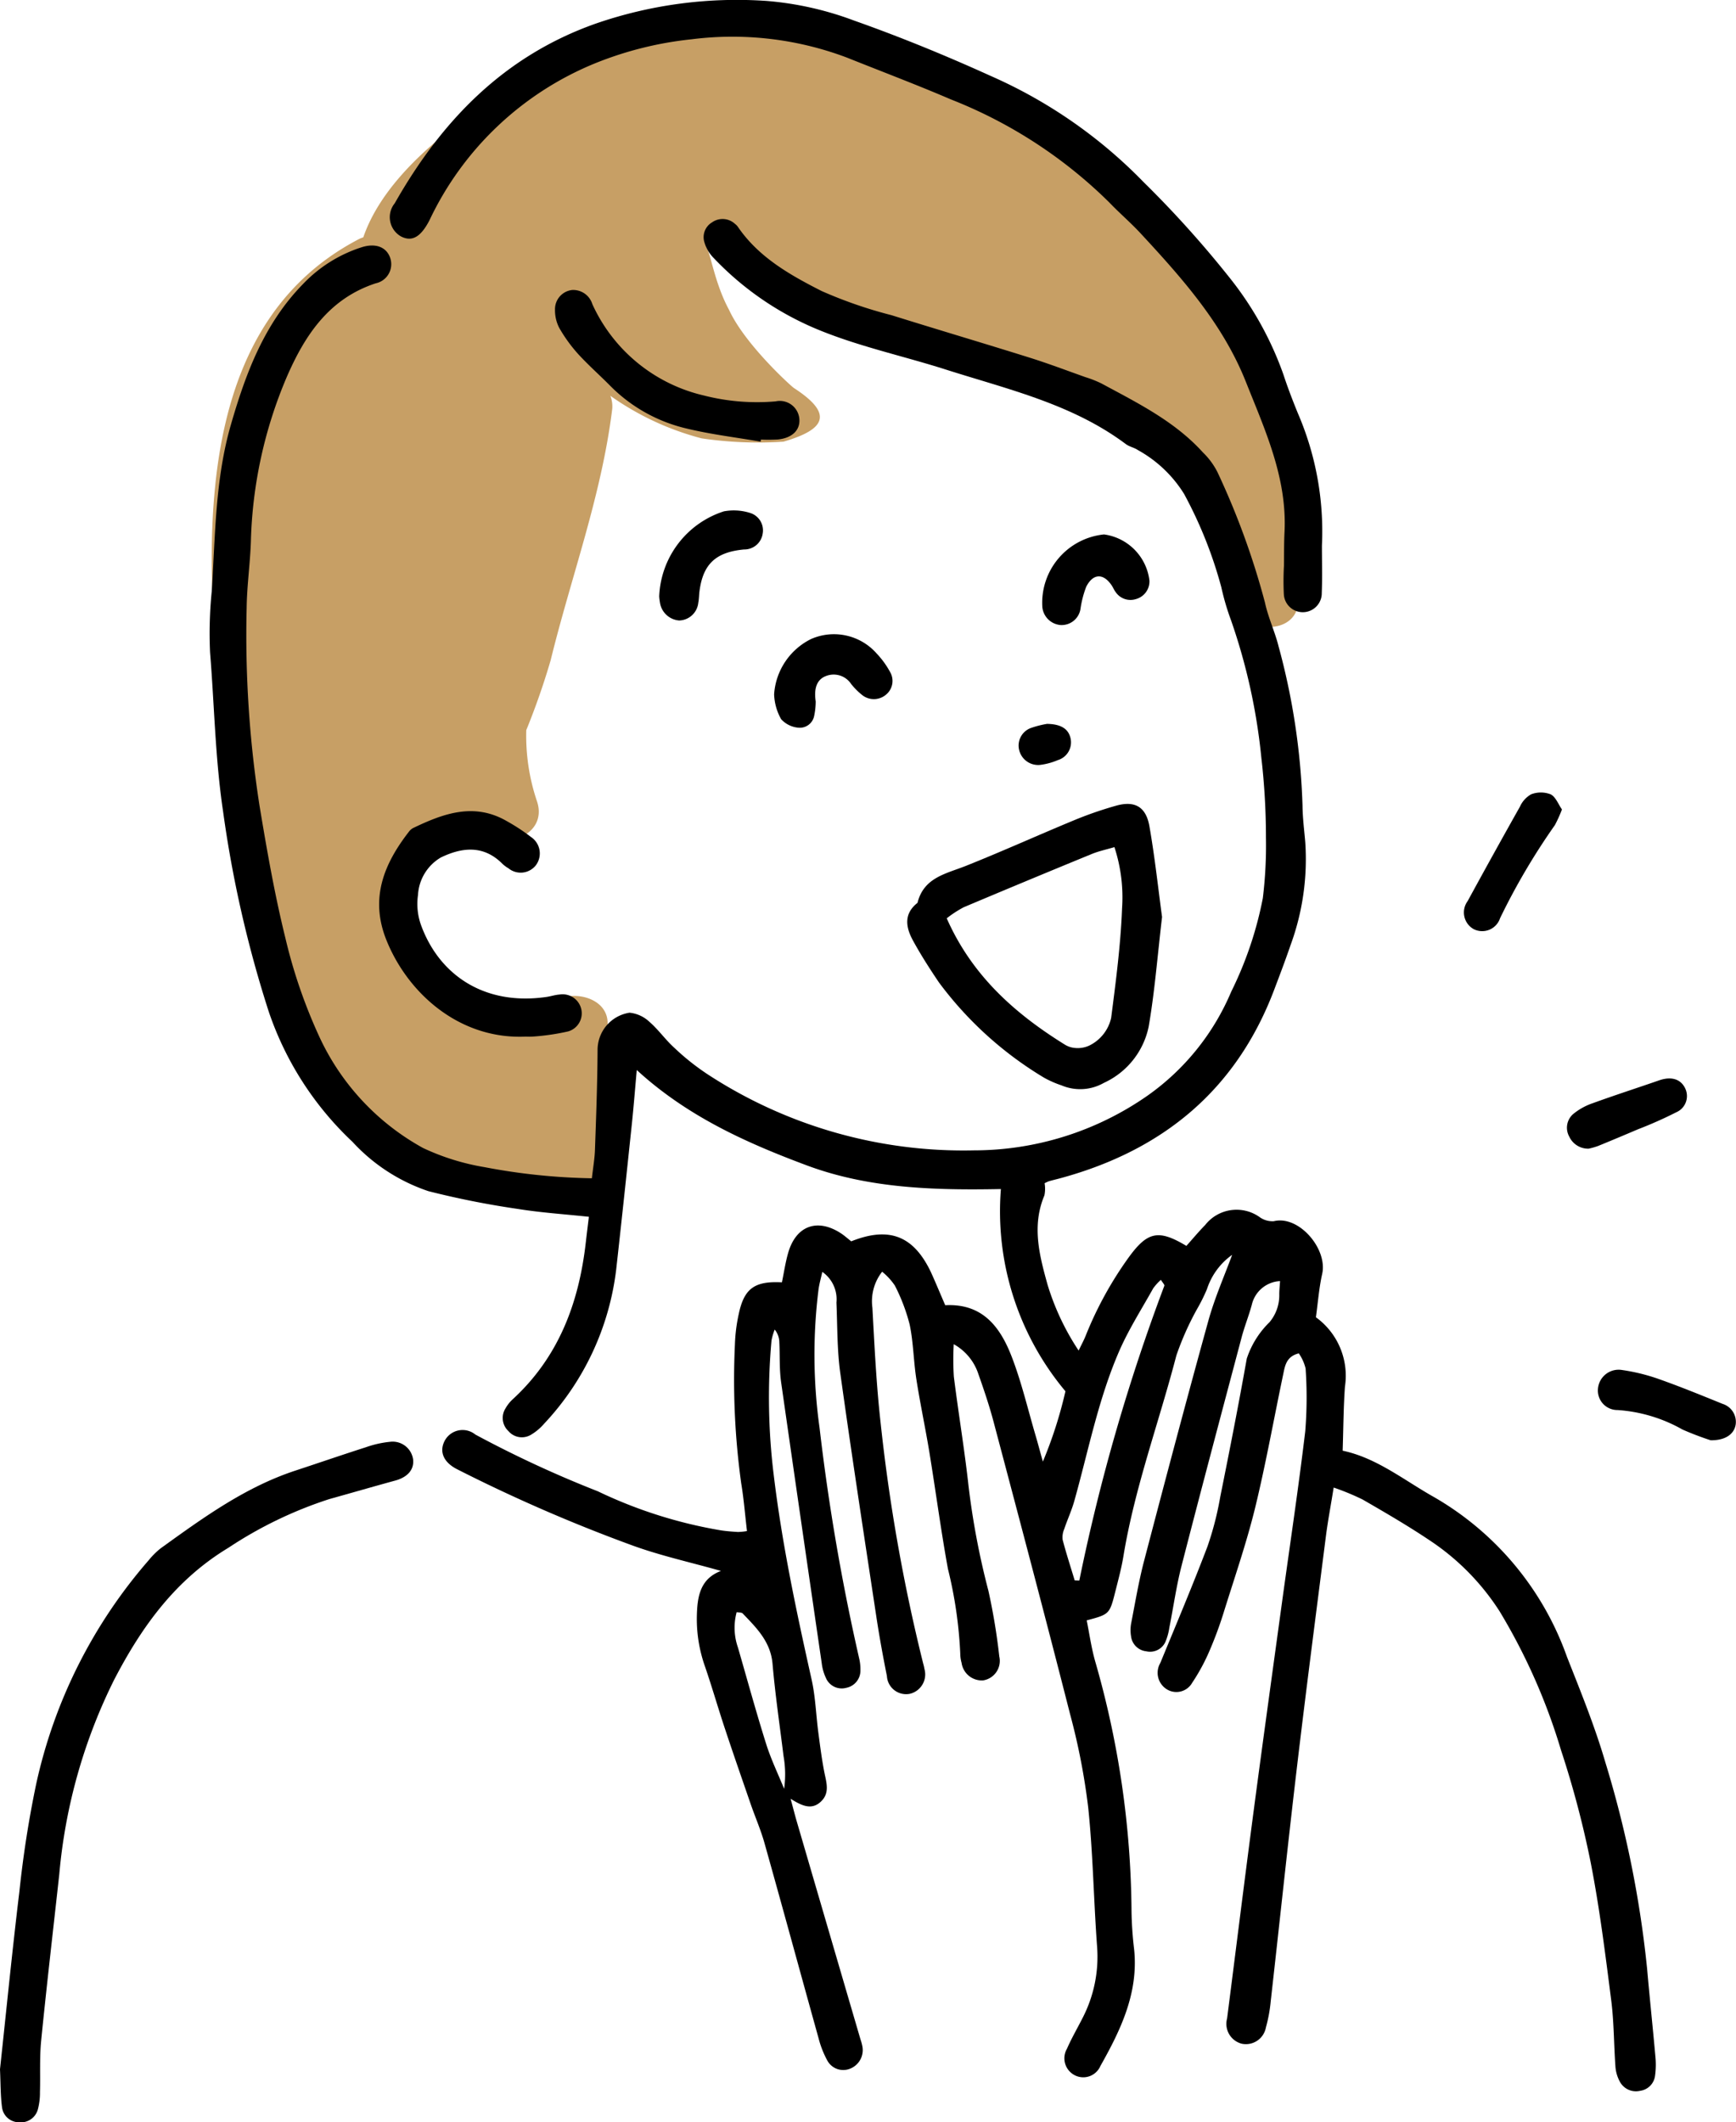 <svg xmlns="http://www.w3.org/2000/svg" width="123.028" height="150.411" viewBox="0 0 123.028 150.411">
  <g id="グループ_420" data-name="グループ 420" transform="translate(-172.29 -333.817)">
    <path id="パス_558" data-name="パス 558" d="M317.783,379.641c-.716-5.972-1.334-14.459-5.584-19.42a1.944,1.944,0,0,0-.315-1.781c-1.925-2.759-3.278-6.024-6.077-8.048a2.043,2.043,0,0,0-2.023-.131c-3.482-3.771-9.48-5.827-13.967-7.332-.112-.033-.21-.046-.315-.072-4.4-2.5-8.764-4.717-13.98-4.427-3.718.21-7.233,1.813-10.478,3.521-4.415,2.319-11.609,6.746-13.5,12.265-.092.04-.19.066-.289.118-12.265,6.366-10.872,22.586-9.743,34.188.867,8.842,3.081,18.178,7.732,25.858,3.666,6.057,9.934,7.785,16.641,7.305a.447.447,0,0,0,.1-.019A2.286,2.286,0,0,0,268.433,420c.309-1.537.67-3.061.985-4.6a2.433,2.433,0,0,0-.9-2.483c.1-.907.21-1.813.322-2.727.243-1.918-2.083-2.608-3.462-1.984-6.977,3.16-16.818-8.074-8.185-12.127a2.107,2.107,0,0,0,.46-.283,2.528,2.528,0,0,0,3.1.972c1.616.611,3.81-.571,3.081-2.628a14.53,14.53,0,0,1-.742-4.993,50.85,50.85,0,0,0,1.728-4.953c1.458-5.945,3.574-11.576,4.349-17.692a2.052,2.052,0,0,0-.118-1.051,19.846,19.846,0,0,0,6.465,3.016,27.244,27.244,0,0,0,5.807.234c3.038-.884,3.521-1.993.739-3.8-.217-.145-3.478-3.1-4.6-5.543-1.027-1.889-1.321-4.1-1.616-4.452.887-.512.686.027,1.6.526,3.731,5.216,10.932,6.76,16.8,8.212,4.71,1.17,15.064,2.2,16.391,8.068a1.981,1.981,0,0,0,1.308,1.524,35.861,35.861,0,0,1,.913,4.763,2.376,2.376,0,0,0,.217.736c.033.3.072.6.112.907C313.532,382.545,318.138,382.584,317.783,379.641Z" transform="translate(-53.506 -3.583)" fill="#c79f65"/>
    <path id="パス_559" data-name="パス 559" d="M292.216,481.653c2.683-.141,3.926,1.593,4.73,3.7.689,1.8,1.131,3.7,1.678,5.553.15.508.284,1.019.51,1.831a30.383,30.383,0,0,0,1.6-4.986,19.857,19.857,0,0,1-4.574-14.331c-4.739.092-9.385-.043-13.775-1.684-4.281-1.6-8.456-3.472-12.03-6.751-.127,1.4-.22,2.6-.345,3.791-.363,3.446-.727,6.892-1.112,10.335a19.32,19.32,0,0,1-5.119,10.951,3.756,3.756,0,0,1-.922.772,1.251,1.251,0,0,1-1.6-.263,1.268,1.268,0,0,1-.2-1.614,2.589,2.589,0,0,1,.5-.631c3.266-3,4.7-6.842,5.186-11.131.065-.57.137-1.138.218-1.809-1.739-.186-3.4-.293-5.029-.556a61.853,61.853,0,0,1-6.342-1.26,12.857,12.857,0,0,1-5.386-3.5,22.613,22.613,0,0,1-5.927-9.214,82.985,82.985,0,0,1-3.238-14.186c-.561-3.753-.619-7.533-.925-11.3a29.929,29.929,0,0,1,.12-4.316c.254-3.947.239-7.921,1.35-11.779,1.057-3.67,2.367-7.174,5.109-9.985a9.89,9.89,0,0,1,4.183-2.622c.987-.309,1.755,0,2.01.777a1.383,1.383,0,0,1-1.027,1.783c-3.3,1.08-5.012,3.659-6.3,6.62a31.764,31.764,0,0,0-2.551,11.673c-.053,1.574-.282,3.144-.3,4.717a78.534,78.534,0,0,0,.909,13.995c.522,3.148,1.071,6.3,1.837,9.4a36.81,36.81,0,0,0,2.354,6.881,17.243,17.243,0,0,0,7.408,8,16.6,16.6,0,0,0,4.351,1.354,43.971,43.971,0,0,0,7.606.789c.082-.734.2-1.39.22-2.048.083-2.337.17-4.674.184-7.013a2.67,2.67,0,0,1,2.265-2.674,2.393,2.393,0,0,1,1.4.638c.643.554,1.139,1.276,1.771,1.846a16.984,16.984,0,0,0,2.422,1.92,33.144,33.144,0,0,0,18.808,5.352,21.506,21.506,0,0,0,12.3-3.872,17.172,17.172,0,0,0,5.941-7.376,26.052,26.052,0,0,0,2.239-6.628,30.823,30.823,0,0,0,.221-4.3,49.06,49.06,0,0,0-.327-5.659,42.2,42.2,0,0,0-2.147-9.731,17.53,17.53,0,0,1-.685-2.329,30.329,30.329,0,0,0-2.644-6.63,8.925,8.925,0,0,0-3.283-3.112c-.256-.174-.595-.231-.84-.415-3.807-2.85-8.366-3.883-12.767-5.287-2.913-.929-5.93-1.582-8.759-2.711a21.494,21.494,0,0,1-7.76-5.27,2.617,2.617,0,0,1-.584-1.038,1.218,1.218,0,0,1,.547-1.414,1.291,1.291,0,0,1,1.626.116.937.937,0,0,1,.19.19c1.476,2.173,3.7,3.422,5.938,4.561a31.6,31.6,0,0,0,4.959,1.715c3.259,1.02,6.535,1.989,9.793,3.011,1.33.417,2.635.914,3.949,1.38a7.876,7.876,0,0,1,1.129.444c2.566,1.386,5.2,2.681,7.2,4.893a5.2,5.2,0,0,1,1.031,1.4,54.472,54.472,0,0,1,3.365,9.242c.224,1.051.7,2.046.961,3.091a48.365,48.365,0,0,1,1.7,11.317c.009.853.12,1.706.193,2.558a17.685,17.685,0,0,1-1.038,7.3c-.364,1.065-.764,2.117-1.162,3.169-2.678,7.077-7.848,11.346-15.041,13.329-.3.084-.611.156-.914.241a2.545,2.545,0,0,0-.316.145,2.326,2.326,0,0,1-.015.866c-.907,2.151-.352,4.256.226,6.333a17.767,17.767,0,0,0,2.2,4.66c.212-.441.37-.73.492-1.033a25.908,25.908,0,0,1,3.044-5.553c1.339-1.848,2.118-2.024,4.1-.833.437-.487.862-1,1.331-1.478a2.824,2.824,0,0,1,3.9-.533,1.554,1.554,0,0,0,.963.262c1.79-.44,3.826,1.973,3.43,3.734-.224,1-.3,2.033-.444,3.074a5.114,5.114,0,0,1,2.057,4.917c-.105,1.47-.109,2.948-.162,4.539,2.425.51,4.367,2.108,6.516,3.311a21.277,21.277,0,0,1,9.381,11.3c.974,2.467,1.979,4.937,2.721,7.478a75.905,75.905,0,0,1,2.962,14.664c.18,2.061.4,4.119.583,6.18a5.646,5.646,0,0,1-.021,1.343,1.232,1.232,0,0,1-1.054,1.089,1.294,1.294,0,0,1-1.471-.7,2.605,2.605,0,0,1-.286-1.022c-.113-1.568-.1-3.151-.3-4.708-.416-3.254-.821-6.517-1.45-9.734a68.023,68.023,0,0,0-2.1-7.958,42.606,42.606,0,0,0-4.351-9.848,17.092,17.092,0,0,0-4.989-5.058c-1.532-1.026-3.131-1.956-4.729-2.878a17.738,17.738,0,0,0-2.049-.847c-.2,1.265-.409,2.346-.548,3.435-.7,5.491-1.415,10.98-2.065,16.476s-1.227,11-1.848,16.5a10.506,10.506,0,0,1-.342,1.855,1.44,1.44,0,0,1-1.723,1.148,1.454,1.454,0,0,1-1.026-1.791c.623-4.864,1.226-9.73,1.867-14.592.648-4.909,1.329-9.813,2-14.719.562-4.1,1.182-8.2,1.671-12.3a29.714,29.714,0,0,0,.025-4.451,3.2,3.2,0,0,0-.482-1.07c-.875.214-.978.864-1.1,1.462-.667,3.169-1.234,6.362-2,9.506-.6,2.44-1.421,4.826-2.171,7.227a27.426,27.426,0,0,1-1.014,2.785,13.925,13.925,0,0,1-1.271,2.366,1.288,1.288,0,0,1-1.888.4,1.375,1.375,0,0,1-.369-1.807c1.127-2.741,2.284-5.472,3.337-8.242a22.229,22.229,0,0,0,.907-3.516c.657-3.264,1.3-6.529,1.881-9.807a6.407,6.407,0,0,1,1.614-2.585,2.961,2.961,0,0,0,.691-1.911c-.007-.311.032-.622.054-1a2.164,2.164,0,0,0-2,1.673c-.211.78-.517,1.535-.724,2.316-1.431,5.393-2.867,10.785-4.256,16.189-.369,1.435-.573,2.913-.863,4.369a4.144,4.144,0,0,1-.284,1.029,1.192,1.192,0,0,1-1.354.66,1.214,1.214,0,0,1-1.077-1.057,2.621,2.621,0,0,1,.009-.938c.283-1.458.529-2.927.9-4.361,1.493-5.7,3-11.4,4.571-17.079.451-1.63,1.145-3.191,1.683-4.662a4.8,4.8,0,0,0-1.784,2.429,12.275,12.275,0,0,1-.695,1.4,20.417,20.417,0,0,0-1.474,3.306c-1.234,4.745-2.952,9.361-3.751,14.219-.138.842-.363,1.671-.572,2.5-.409,1.621-.416,1.619-2.031,2.052.193.955.328,1.934.594,2.877a65.355,65.355,0,0,1,2.582,17.718,25.846,25.846,0,0,0,.183,2.7c.326,3.09-.943,5.721-2.39,8.29a1.321,1.321,0,0,1-1.831.644,1.347,1.347,0,0,1-.537-1.87c.323-.742.734-1.444,1.1-2.167a9.457,9.457,0,0,0,1.034-5.09c-.242-3.277-.286-6.571-.628-9.837a46.773,46.773,0,0,0-1.284-6.616c-1.765-6.933-3.6-13.848-5.433-20.764-.3-1.129-.678-2.24-1.067-3.343a3.755,3.755,0,0,0-1.746-2.116,19.681,19.681,0,0,0,.007,2.293c.324,2.589.757,5.166,1.042,7.759a55,55,0,0,0,1.407,7.419,43.838,43.838,0,0,1,.772,4.656,1.4,1.4,0,0,1-1.148,1.7A1.447,1.447,0,0,1,293.374,507a2.532,2.532,0,0,1-.094-.666,30.648,30.648,0,0,0-.874-6c-.5-2.743-.865-5.511-1.315-8.264-.284-1.731-.654-3.448-.923-5.181-.2-1.283-.207-2.6-.474-3.869a13.136,13.136,0,0,0-1.05-2.763,4.532,4.532,0,0,0-.9-.978,3.4,3.4,0,0,0-.69,2.553c.149,2.74.281,5.485.588,8.209a126.033,126.033,0,0,0,3.011,17.006,3.357,3.357,0,0,1,.091.394,1.411,1.411,0,0,1-1.062,1.757,1.362,1.362,0,0,1-1.6-1.264c-.283-1.411-.541-2.83-.756-4.253-.868-5.74-1.751-11.48-2.55-17.229-.228-1.643-.2-3.323-.271-4.987a2.367,2.367,0,0,0-1-2.174c-.1.444-.208.825-.265,1.214a37.281,37.281,0,0,0,.068,9.827,153.051,153.051,0,0,0,2.81,16.36,3.319,3.319,0,0,1,.087.8,1.243,1.243,0,0,1-1,1.276,1.217,1.217,0,0,1-1.452-.713,3.342,3.342,0,0,1-.29-1.029q-1.454-9.953-2.878-19.911c-.132-.932-.081-1.887-.127-2.832a1.46,1.46,0,0,0-.328-.905,4.221,4.221,0,0,0-.227.78,44.957,44.957,0,0,0,.163,9.565c.589,4.881,1.61,9.672,2.68,14.46.273,1.224.311,2.5.475,3.748.123.935.242,1.873.423,2.8.148.758.423,1.516-.279,2.137-.644.57-1.307.263-2.108-.235.191.7.309,1.173.445,1.637q2.252,7.71,4.509,15.419a3.388,3.388,0,0,1,.138.521,1.412,1.412,0,0,1-.843,1.536,1.284,1.284,0,0,1-1.642-.553,6.9,6.9,0,0,1-.634-1.624c-1.28-4.594-2.531-9.2-3.821-13.787-.266-.95-.666-1.861-.99-2.8-.6-1.741-1.207-3.481-1.787-5.23-.5-1.494-.932-3.008-1.444-4.5a10.093,10.093,0,0,1-.575-3.576c.033-1.368.223-2.624,1.707-3.193-2.17-.616-4.309-1.081-6.344-1.83a113.089,113.089,0,0,1-12.362-5.38c-.933-.476-1.258-1.209-.9-1.955a1.434,1.434,0,0,1,2.2-.5,79.49,79.49,0,0,0,8.687,4.025,32.656,32.656,0,0,0,8.72,2.766c.4.06.805.091,1.209.115a4.529,4.529,0,0,0,.635-.065c-.138-1.166-.224-2.277-.407-3.372a53.482,53.482,0,0,1-.448-9.838,11.679,11.679,0,0,1,.265-2.141c.381-1.84,1.118-2.378,3.066-2.277.143-.685.245-1.393.439-2.074.55-1.937,2.067-2.494,3.744-1.4.261.172.495.385.73.568,2.681-1.071,4.417-.4,5.646,2.184C291.558,480.094,291.88,480.885,292.216,481.653Zm15.286-1.8a3.678,3.678,0,0,0-.546.6c-.828,1.486-1.755,2.934-2.428,4.49-1.469,3.394-2.17,7.032-3.163,10.577-.19.68-.493,1.328-.718,2a1.46,1.46,0,0,0-.11.761c.254.967.564,1.918.853,2.874l.327.012a137,137,0,0,1,6.025-20.889C307.773,480.206,307.629,480.067,307.5,479.854Zm-30.067,23.551a4.227,4.227,0,0,0,.088,2.5c.661,2.281,1.286,4.573,2,6.838.341,1.088.845,2.125,1.275,3.185a7.444,7.444,0,0,0-.042-2.323c-.268-2.178-.591-4.351-.779-6.536-.136-1.573-1.138-2.549-2.119-3.573C277.785,503.42,277.616,503.441,277.436,503.406Z" transform="translate(-52.938 -55.333)" fill-rule="evenodd"/>
    <path id="パス_560" data-name="パス 560" d="M364.591,372.472c0,1.123.032,2.248-.011,3.369a1.345,1.345,0,0,1-2.687.107,18.769,18.769,0,0,1,.007-2.022c.011-.809,0-1.618.041-2.425.183-3.825-1.379-7.2-2.74-10.623-1.63-4.105-4.506-7.334-7.449-10.51-.7-.759-1.495-1.435-2.21-2.183a33.212,33.212,0,0,0-11.232-7.317c-2.434-1.045-4.916-1.981-7.376-2.967a22.986,22.986,0,0,0-11.012-1.3,25.138,25.138,0,0,0-6.782,1.679,22.294,22.294,0,0,0-11.792,11.139c-.595,1.156-1.213,1.571-2.021,1.155a1.566,1.566,0,0,1-.444-2.351c3.319-5.845,7.727-10.434,14.263-12.74a30.618,30.618,0,0,1,12.093-1.6,22.794,22.794,0,0,1,6.164,1.38c3.3,1.166,6.554,2.5,9.745,3.949a34.373,34.373,0,0,1,10.8,7.506,74.732,74.732,0,0,1,6.215,6.926,23.567,23.567,0,0,1,3.695,6.706c.309.939.664,1.866,1.039,2.781A21.1,21.1,0,0,1,364.591,372.472Z" transform="translate(-98.618)" fill-rule="evenodd"/>
    <path id="パス_561" data-name="パス 561" d="M172.29,844.894c.445-4.12.863-8.373,1.377-12.615a75.617,75.617,0,0,1,1.188-7.6,35.764,35.764,0,0,1,7.977-15.862,5.341,5.341,0,0,1,.863-.853c2.994-2.157,5.98-4.33,9.543-5.5,1.666-.548,3.322-1.12,4.992-1.654a7.25,7.25,0,0,1,1.7-.381,1.463,1.463,0,0,1,1.639,1.269c.068.715-.4,1.24-1.275,1.479-1.559.427-3.112.877-4.669,1.312a29.087,29.087,0,0,0-7.138,3.443c-3.737,2.256-6.122,5.544-8.095,9.336a38.483,38.483,0,0,0-3.9,13.8c-.432,3.935-.892,7.867-1.285,11.806-.12,1.2-.049,2.428-.085,3.642a4.551,4.551,0,0,1-.142,1.2,1.244,1.244,0,0,1-1.325.939,1.215,1.215,0,0,1-1.223-1.068C172.322,846.743,172.336,845.884,172.29,844.894Z" transform="translate(0 -364.428)" fill-rule="evenodd"/>
    <path id="パス_562" data-name="パス 562" d="M483.946,602.011c-.326,2.774-.52,5.294-.948,7.773a5.636,5.636,0,0,1-3.174,3.984,3.386,3.386,0,0,1-3,.178,7.228,7.228,0,0,1-1.235-.542,25.775,25.775,0,0,1-7.45-6.748c-.654-.968-1.288-1.955-1.847-2.979-.506-.927-.673-1.887.323-2.667.443-1.8,2.018-2.059,3.43-2.621,2.591-1.033,5.133-2.186,7.711-3.252a26.529,26.529,0,0,1,2.93-1.012c1.319-.372,2.118.064,2.364,1.452C483.438,597.79,483.676,600.027,483.946,602.011Zm-3.376-4.951c-.584.174-1.11.284-1.6.485q-4.551,1.866-9.084,3.778a8.143,8.143,0,0,0-1.2.782c1.788,4.047,4.8,6.728,8.328,8.925a1.612,1.612,0,0,0,.756.263,1.947,1.947,0,0,0,1.025-.172,2.883,2.883,0,0,0,1.544-1.957c.333-2.582.674-5.173.773-7.77A11.446,11.446,0,0,0,480.57,597.059Z" transform="translate(-229.303 -203.206)" fill-rule="evenodd"/>
    <path id="パス_563" data-name="パス 563" d="M305.39,612.312c-4.73.222-8.4-3.1-9.9-6.875-1.159-2.925-.17-5.351,1.6-7.634a.915.915,0,0,1,.3-.268c2.156-1.038,4.338-1.839,6.664-.483a13.614,13.614,0,0,1,1.69,1.11,1.4,1.4,0,0,1,.342,2.021,1.369,1.369,0,0,1-1.935.2,2.253,2.253,0,0,1-.432-.323c-1.336-1.34-2.861-1.167-4.363-.438a3.289,3.289,0,0,0-1.613,2.656,4.44,4.44,0,0,0,.208,2.112c1.278,3.537,4.476,5.753,8.893,5.113.311-.045.616-.15.927-.171a1.357,1.357,0,0,1,1.538,1.012,1.334,1.334,0,0,1-.92,1.6,16.378,16.378,0,0,1-2.391.359A4.558,4.558,0,0,1,305.39,612.312Z" transform="translate(-95.83 -205.03)" fill-rule="evenodd"/>
    <path id="パス_564" data-name="パス 564" d="M366.486,438.391c-1.724-.3-3.469-.507-5.167-.913a11.184,11.184,0,0,1-5.476-3.03c-.757-.769-1.572-1.483-2.3-2.282a10.589,10.589,0,0,1-1.333-1.849,2.708,2.708,0,0,1-.295-1.285,1.365,1.365,0,0,1,1.215-1.389,1.418,1.418,0,0,1,1.431,1,11.558,11.558,0,0,0,7.91,6.478,15.206,15.206,0,0,0,5.08.415,1.39,1.39,0,0,1,1.676,1.191c.095.817-.473,1.4-1.513,1.511a11.647,11.647,0,0,1-1.212.007C366.5,438.3,366.493,438.344,366.486,438.391Z" transform="translate(-140.293 -73.273)" fill-rule="evenodd"/>
    <path id="パス_565" data-name="パス 565" d="M425.729,543.933a5.11,5.11,0,0,1-.114,1.051,1.037,1.037,0,0,1-1.1.813,1.869,1.869,0,0,1-1.233-.6,3.835,3.835,0,0,1-.5-1.77,4.722,4.722,0,0,1,2.62-3.916,4.031,4.031,0,0,1,4.651,1.032,6.159,6.159,0,0,1,.944,1.3,1.256,1.256,0,0,1-.273,1.6,1.33,1.33,0,0,1-1.731.016,5,5,0,0,1-.754-.761,1.481,1.481,0,0,0-1.781-.564C425.837,542.367,425.585,542.966,425.729,543.933Z" transform="translate(-195.631 -160.406)" fill-rule="evenodd"/>
    <path id="パス_566" data-name="パス 566" d="M513.87,506.773a3.748,3.748,0,0,1,3.218,3.271,1.3,1.3,0,0,1-.966,1.313,1.267,1.267,0,0,1-1.429-.5c-.109-.139-.175-.314-.274-.462-.587-.88-1.316-.875-1.807.078a7.113,7.113,0,0,0-.406,1.548,1.352,1.352,0,0,1-1.42,1.173,1.413,1.413,0,0,1-1.292-1.331A4.871,4.871,0,0,1,513.87,506.773Z" transform="translate(-263.339 -135.08)" fill-rule="evenodd"/>
    <path id="パス_567" data-name="パス 567" d="M653.045,591.468a9.4,9.4,0,0,1-.5,1.109,47.107,47.107,0,0,0-3.886,6.6,1.333,1.333,0,0,1-1.876.769,1.354,1.354,0,0,1-.422-1.981q1.833-3.364,3.71-6.7a1.89,1.89,0,0,1,.789-.87,1.919,1.919,0,0,1,1.381,0C652.6,590.571,652.792,591.107,653.045,591.468Z" transform="translate(-370.062 -200.284)" fill-rule="evenodd"/>
    <path id="パス_568" data-name="パス 568" d="M385.626,505.085a6.607,6.607,0,0,1,4.583-6.027,3.842,3.842,0,0,1,1.843.108,1.293,1.293,0,0,1,.906,1.48,1.312,1.312,0,0,1-1.322,1.114c-2.006.188-2.908,1.036-3.157,2.972-.034.268-.028.542-.083.8a1.4,1.4,0,0,1-1.358,1.261,1.491,1.491,0,0,1-1.361-1.287A3.663,3.663,0,0,1,385.626,505.085Z" transform="translate(-166.619 -129.001)" fill-rule="evenodd"/>
    <path id="パス_569" data-name="パス 569" d="M697.415,782.119a21.285,21.285,0,0,1-2-.762,10.764,10.764,0,0,0-4.6-1.381,1.38,1.38,0,0,1-1.389-1.506,1.47,1.47,0,0,1,1.712-1.331,13.659,13.659,0,0,1,2.609.643c1.522.538,3.019,1.151,4.515,1.758a1.338,1.338,0,0,1,.923,1.474C699.074,781.678,698.466,782.131,697.415,782.119Z" transform="translate(-403.891 -346.227)" fill-rule="evenodd"/>
    <path id="パス_570" data-name="パス 570" d="M680.948,687.8a1.47,1.47,0,0,1-1.379-.856,1.285,1.285,0,0,1,.283-1.6,4.423,4.423,0,0,1,1.39-.768c1.555-.565,3.131-1.073,4.694-1.615.86-.3,1.53-.1,1.848.563a1.252,1.252,0,0,1-.635,1.7,29.083,29.083,0,0,1-2.7,1.2c-.942.4-1.887.8-2.836,1.186A5.226,5.226,0,0,1,680.948,687.8Z" transform="translate(-396.069 -272.576)" fill-rule="evenodd"/>
    <path id="パス_571" data-name="パス 571" d="M503.949,568.085c.987.015,1.495.356,1.654.971a1.315,1.315,0,0,1-.895,1.6,4.666,4.666,0,0,1-1.166.326,1.383,1.383,0,0,1-1.557-1,1.323,1.323,0,0,1,.865-1.62A6.851,6.851,0,0,1,503.949,568.085Z" transform="translate(-257.457 -182.966)" fill-rule="evenodd"/>
  </g>
</svg>
